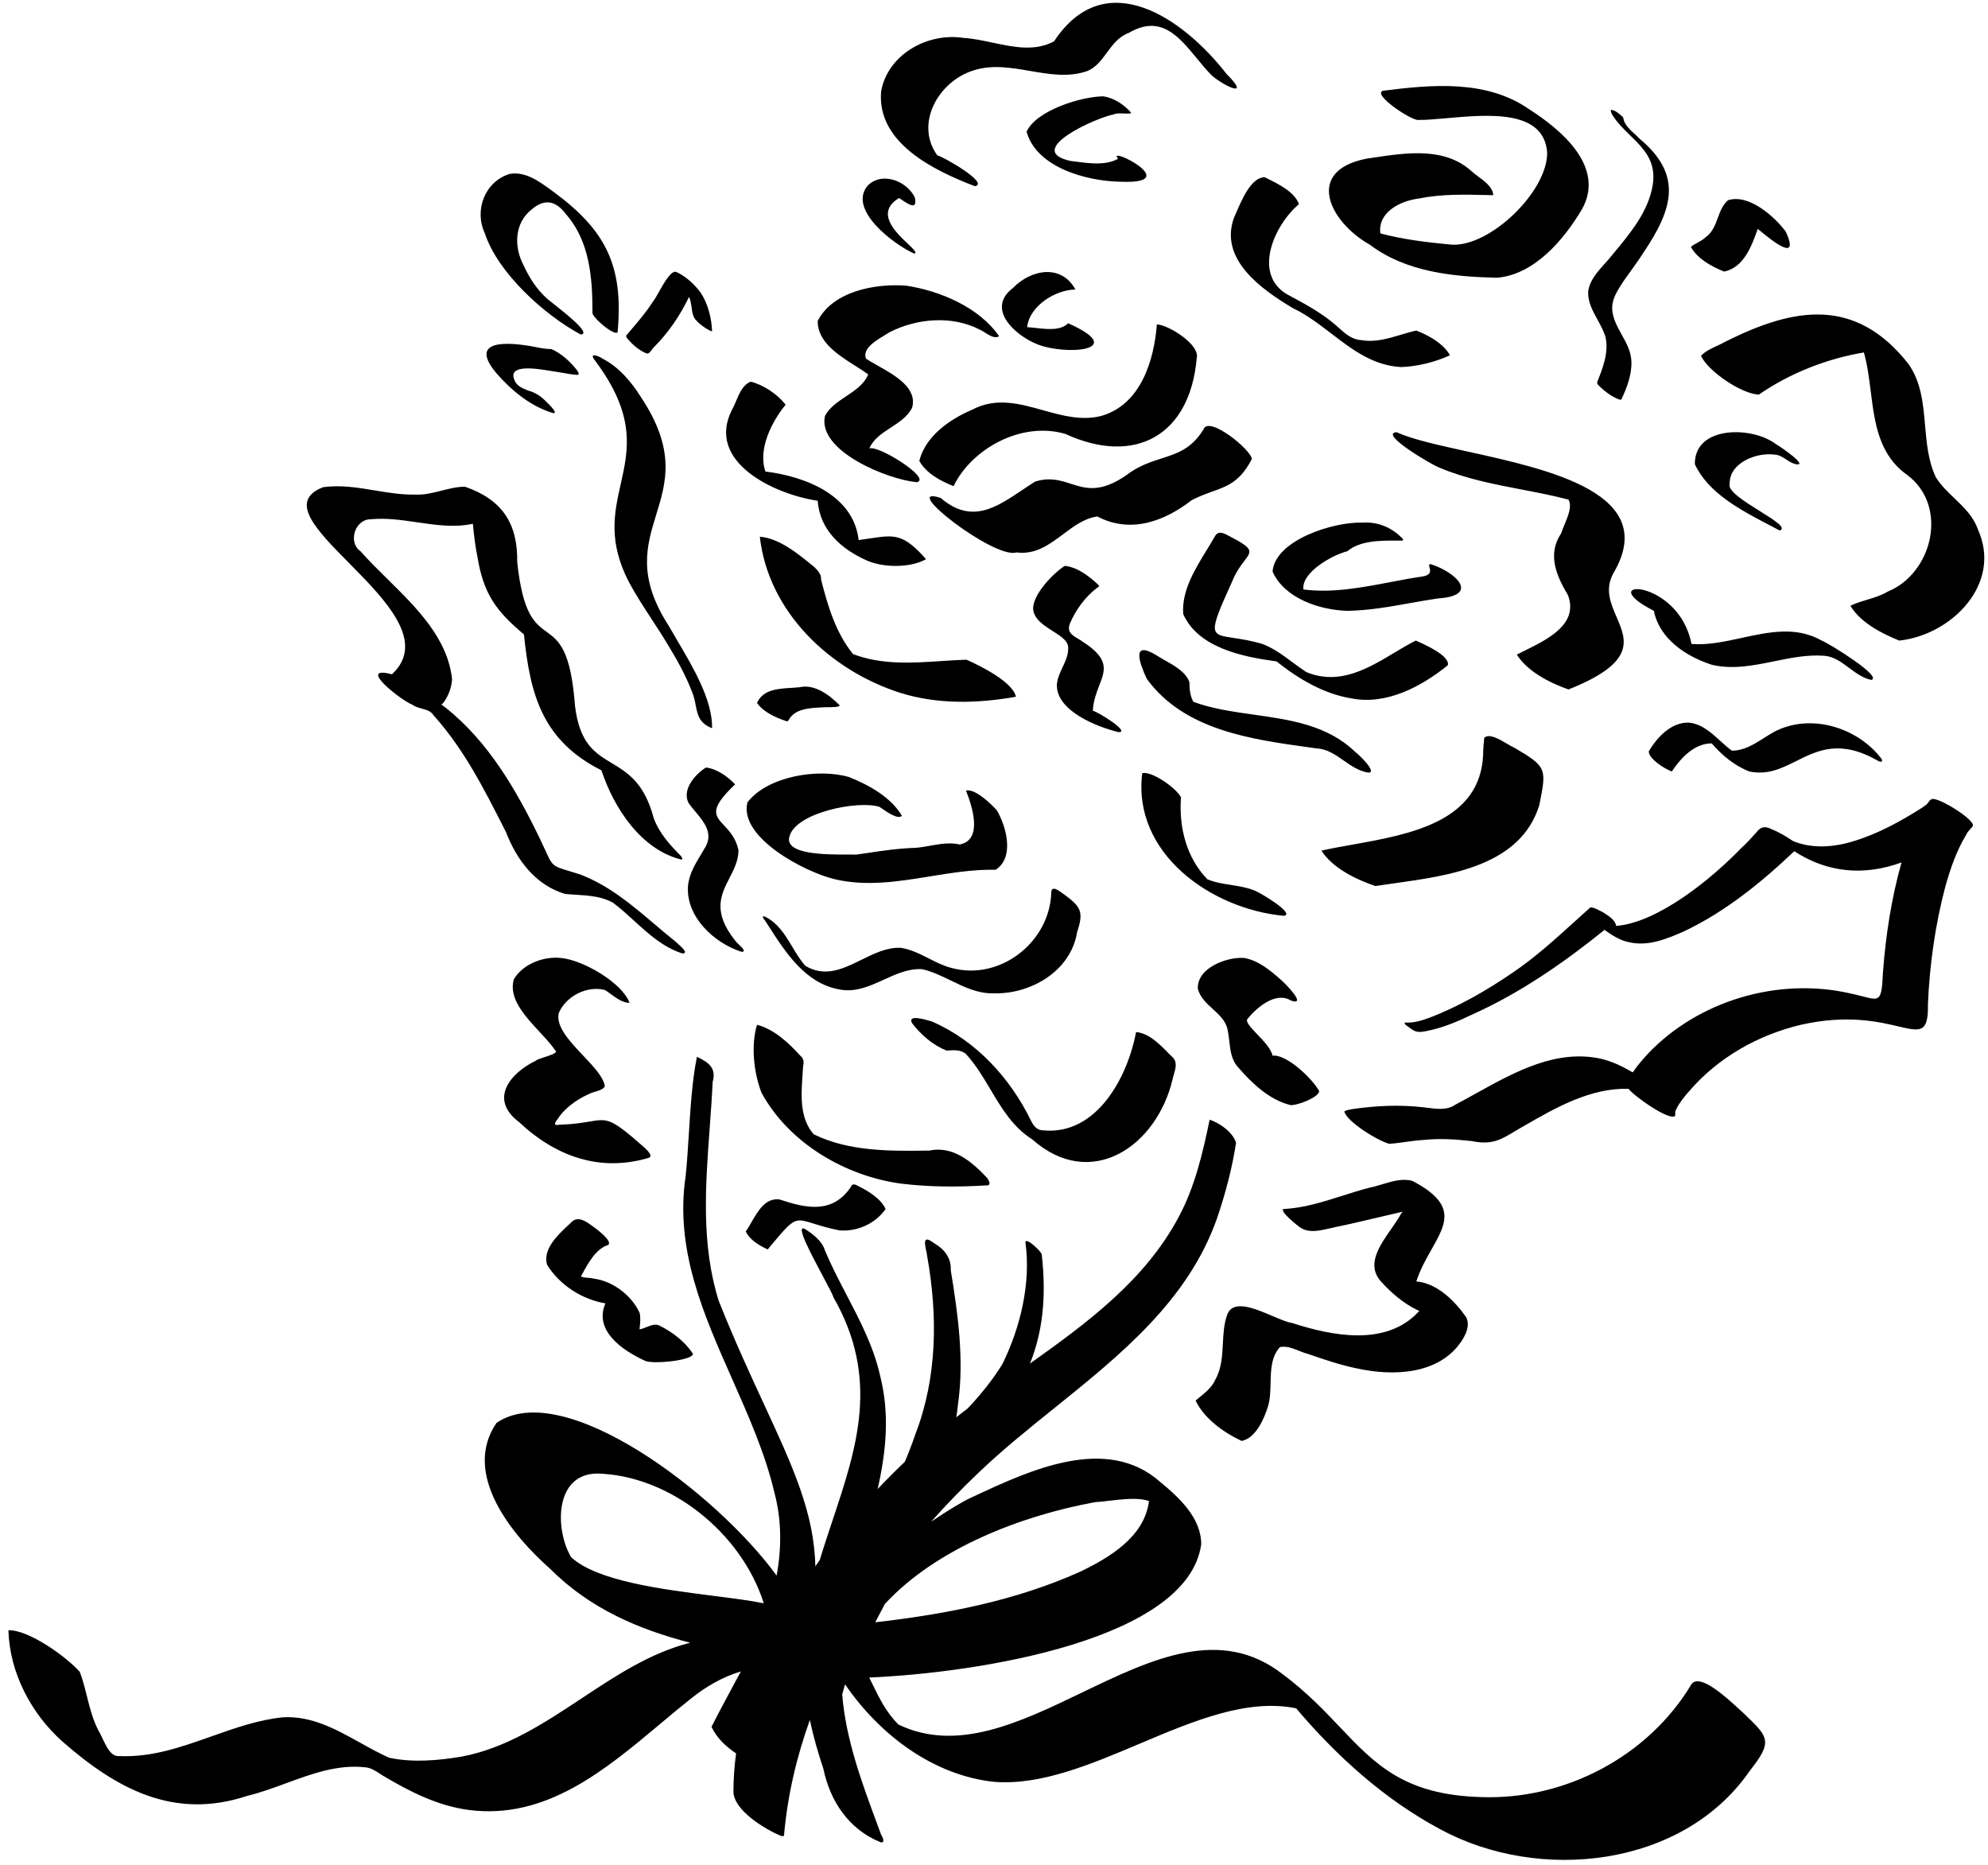 <svg width="177" height="166" viewBox="0 0 177 166" fill="none" xmlns="http://www.w3.org/2000/svg">
<path fill-rule="evenodd" clip-rule="evenodd" d="M86.8 16.577C83.15 15.177 78.05 12.727 78.45 8.127C79.05 4.827 82.6 2.877 85.8 3.377C86.623 3.425 87.481 3.608 88.349 3.792C90.222 4.191 92.141 4.6 93.85 3.677C98.4 -3.223 105.35 1.627 109.2 6.577C111.45 8.827 109 7.677 107.9 6.727C107.431 6.259 106.989 5.722 106.55 5.187C104.927 3.214 103.333 1.275 100.5 2.927C99.597 3.263 99.067 3.983 98.546 4.692C98.056 5.358 97.575 6.013 96.8 6.327C95.14 6.906 93.429 6.611 91.713 6.316C90.016 6.024 88.315 5.731 86.65 6.277C83.6 7.227 81.4 10.977 83.45 13.827C83.95 13.927 88.15 16.327 86.8 16.577ZM133.25 24.727C129.35 24.627 125.2 24.227 121.95 21.777C118.4 19.777 116.1 15.227 121.65 14.127C121.861 14.097 122.075 14.065 122.291 14.032C125.248 13.589 128.623 13.084 131 15.227C131.172 15.386 131.385 15.544 131.607 15.709C132.227 16.169 132.913 16.678 132.95 17.377C132.77 17.373 132.59 17.369 132.41 17.364C130.383 17.315 128.32 17.264 126.3 17.677C124.7 17.877 122.65 18.877 122.9 20.777C124.95 21.327 127.1 21.577 129.2 21.777C132.65 22.027 137.8 17.027 137.75 13.577C137.473 9.746 132.517 10.189 128.82 10.52C127.837 10.608 126.943 10.688 126.25 10.677C125.65 10.727 122.1 8.377 123.15 8.077C127.5 7.527 132.35 7.077 136.15 9.727C139.05 11.577 142.95 14.877 140.85 18.627C139.25 21.327 136.6 24.477 133.25 24.727ZM90.2 25.627C87.75 27.477 90.35 29.827 92.3 30.627C94.85 31.677 100.6 31.227 95.1 28.777C94.438 29.439 93.292 29.313 92.274 29.201C91.984 29.169 91.705 29.138 91.45 29.127C91.65 27.227 94 25.777 95.75 25.777C94.5 23.477 91.8 23.977 90.2 25.627ZM73.45 37.027C72.75 40.177 79.15 42.727 81.65 42.927C82.95 42.577 78.15 39.577 77.4 39.927C77.762 39.075 78.537 38.57 79.319 38.06C80.051 37.582 80.789 37.101 81.2 36.327C81.722 34.561 79.731 33.44 78.149 32.549C77.76 32.33 77.396 32.125 77.1 31.927C76.765 31.049 77.936 30.345 78.766 29.846C78.928 29.749 79.078 29.659 79.2 29.577C81.65 28.327 84.75 28.077 87.2 29.327C87.347 29.386 87.516 29.492 87.693 29.604C88.119 29.873 88.597 30.174 88.95 29.927C87.2 27.377 83.7 25.877 80.65 25.427C77.9 25.227 74.15 25.927 72.8 28.577C72.8 30.447 74.603 31.588 76.172 32.581C76.575 32.836 76.963 33.082 77.3 33.327C76.935 34.215 76.133 34.748 75.329 35.283C74.594 35.772 73.856 36.263 73.45 37.027ZM84.9 43.277C83.75 42.827 82.45 42.127 81.85 41.027C82.4 38.827 84.55 37.327 86.55 36.477C88.668 35.349 90.756 35.932 92.856 36.517C94.572 36.996 96.296 37.477 98.05 37.027C101.55 36.027 102.75 32.127 103 28.877C104.05 28.927 106.85 30.677 106.55 31.877C105.95 38.777 101.05 41.477 94.85 38.627C90.9 37.477 86.5 39.977 84.9 43.277ZM90.5 49.177C88.55 49.827 79.9 43.077 83.75 44.327C86.481 46.668 88.648 45.213 91.034 43.612L91.034 43.612C91.4 43.366 91.771 43.117 92.15 42.877C93.46 42.461 94.398 42.763 95.332 43.064C96.642 43.486 97.943 43.904 100.25 42.327C101.351 41.475 102.418 41.133 103.418 40.812C104.824 40.361 106.098 39.952 107.15 38.227C107.6 36.927 111.5 40.127 111.45 40.877C110.418 42.87 109.311 43.267 107.929 43.763C107.369 43.964 106.763 44.181 106.1 44.527C103.65 46.427 100.65 47.527 97.7 45.977C96.563 46.13 95.618 46.837 94.663 47.552C93.434 48.471 92.189 49.403 90.5 49.177ZM77.25 49.927C74.95 48.927 73 47.227 72.8 44.577C69 44.027 62.75 41.127 65.2 36.427C65.322 36.21 65.43 35.955 65.541 35.693C65.838 34.991 66.158 34.232 66.85 33.977C68 34.277 69.2 35.077 69.95 36.027C68.75 37.477 67.45 39.977 68.15 41.977C71.8 42.427 76 44.127 76.45 48.077C76.804 48.03 77.126 47.982 77.422 47.937L77.422 47.937C79.638 47.602 80.421 47.484 82.45 49.777C81.15 50.527 78.8 50.577 77.25 49.927ZM80.15 61.677C73.9 59.677 68.4 54.477 67.65 47.777C69.37 47.921 70.999 49.251 72.318 50.329L72.5 50.477C72.8 50.777 73.15 51.127 73.1 51.577C73.7 53.927 74.4 56.327 75.95 58.227C78.481 59.201 81.195 59.022 83.831 58.848L83.831 58.848L83.832 58.848L83.832 58.848L83.832 58.848L83.832 58.848L83.832 58.848L83.833 58.848L83.833 58.848L83.833 58.848L83.833 58.848L83.834 58.848L83.834 58.848L83.834 58.848L83.834 58.848L83.834 58.848L83.835 58.848L83.835 58.848L83.835 58.848L83.835 58.848C84.582 58.798 85.322 58.749 86.05 58.727C87.3 59.277 90.2 60.727 90.45 62.027C87.05 62.627 83.5 62.727 80.15 61.677ZM118.521 29.685C120.39 31.117 122.263 32.551 124.75 32.677C126.2 32.627 127.8 32.227 129.1 31.627C128.5 30.577 127.25 29.877 126.1 29.427C125.644 29.527 125.188 29.663 124.73 29.8C123.58 30.144 122.416 30.492 121.2 30.277C120.361 30.235 119.768 29.701 119.186 29.175L119.186 29.175L119.185 29.175L119.185 29.174L119.185 29.174L119.185 29.174C119.073 29.074 118.962 28.974 118.85 28.877C117.55 27.777 116.05 26.977 114.55 26.177C111.5 24.327 113.5 19.977 115.65 18.177C115.277 17.104 113.902 16.423 112.826 15.89C112.749 15.851 112.673 15.814 112.6 15.777C111.42 15.777 110.583 17.726 110.058 18.951C109.982 19.128 109.913 19.289 109.85 19.427C108.55 23.127 112.35 25.777 115.1 27.427C116.322 28.001 117.421 28.843 118.52 29.685L118.521 29.685ZM144.2 35.577C143.5 35.327 142.85 34.827 142.3 34.277C142.25 34.227 142.2 34.127 142.2 34.027C142.7 32.777 143.25 31.377 142.95 30.027C142.792 29.476 142.511 28.963 142.23 28.453L142.23 28.453C141.799 27.667 141.37 26.887 141.4 25.977C141.509 24.992 142.205 24.22 142.884 23.466L142.884 23.466L142.884 23.465C143.135 23.187 143.384 22.911 143.6 22.627L143.668 22.546C145.15 20.768 146.756 18.841 147.15 16.477C147.488 14.346 146.338 13.222 145.141 12.051C144.569 11.492 143.986 10.922 143.55 10.227C143.5 10.177 143.35 9.777 143.45 9.777C143.798 9.821 144.07 10.054 144.333 10.278L144.334 10.279L144.335 10.28L144.401 10.336L144.45 10.377C144.519 10.446 144.54 10.539 144.563 10.639L144.563 10.64L144.564 10.64C144.574 10.685 144.584 10.731 144.6 10.777C144.771 11.223 145.13 11.551 145.484 11.874L145.484 11.874C145.647 12.023 145.808 12.17 145.95 12.327C149.95 15.627 148.85 18.727 146.3 22.527C145.912 23.127 145.499 23.701 145.079 24.286C144.904 24.531 144.727 24.777 144.55 25.027C144.486 25.131 144.42 25.234 144.353 25.339C144.001 25.889 143.634 26.463 143.55 27.177C143.471 28.145 143.927 28.963 144.386 29.787C144.804 30.538 145.226 31.295 145.25 32.177C145.3 33.327 144.85 34.527 144.35 35.577H144.2ZM113.3 50.877C114.35 53.277 117.55 54.327 120 54.377C121.884 54.343 123.718 54.016 125.572 53.685L125.572 53.685C126.376 53.542 127.184 53.398 128 53.277C131.85 53.027 129.6 50.927 127.4 50.227C127.192 50.209 127.227 50.332 127.275 50.504C127.355 50.788 127.471 51.203 126.6 51.327C125.66 51.464 124.712 51.645 123.758 51.827C121.214 52.312 118.632 52.805 116.05 52.477C115.85 50.927 118.7 49.377 119.95 49.077C121.102 48.11 122.89 48.119 124.415 48.126H124.416H124.417C124.547 48.127 124.675 48.127 124.8 48.127C125.05 48.127 124.85 47.877 124.75 47.827C123.85 46.927 122.6 46.427 121.3 46.527C118.85 46.427 113.55 48.027 113.3 50.877ZM120.35 62.177C117.85 61.777 115.6 60.427 113.65 58.877C110.65 58.477 106.7 57.677 105.35 54.677C105.187 52.636 106.357 50.729 107.445 48.954L107.445 48.954C107.689 48.555 107.93 48.163 108.15 47.777C108.45 47.177 109 47.477 109.45 47.727C111.62 48.846 111.468 49.045 110.802 49.916C110.486 50.328 110.054 50.892 109.7 51.777C107.57 56.457 107.697 56.476 109.818 56.79C110.485 56.889 111.348 57.017 112.4 57.327C113.388 57.702 114.237 58.332 115.088 58.965L115.089 58.965L115.089 58.965C115.487 59.26 115.886 59.556 116.3 59.827C119.242 61.043 121.783 59.521 124.142 58.108C124.79 57.72 125.425 57.34 126.05 57.027C126.75 57.327 129.15 58.377 128.9 59.227C126.55 61.127 123.45 62.777 120.35 62.177ZM135.05 58.277C136 59.777 137.95 60.777 139.65 61.377C145.68 58.978 144.833 57.017 143.93 54.928C143.403 53.709 142.858 52.446 143.65 51.027C147.811 43.969 138.06 41.824 130.599 40.182C128.019 39.614 125.712 39.107 124.35 38.477C122.7 38.577 127.55 41.427 128.15 41.627C130.484 42.619 132.982 43.099 135.473 43.577L135.473 43.577C136.878 43.847 138.28 44.117 139.65 44.477C139.98 45.063 139.612 45.944 139.293 46.707C139.177 46.986 139.067 47.25 139 47.477C137.75 49.327 138.55 51.227 139.6 52.977C140.571 55.538 137.839 56.891 135.809 57.895C135.54 58.028 135.284 58.155 135.05 58.277ZM121.8 68.777C120.968 68.635 120.294 68.164 119.628 67.699C118.893 67.186 118.168 66.68 117.25 66.627C117.047 66.599 116.842 66.571 116.636 66.543C111.379 65.819 105.42 64.998 102.1 60.427C101.5 59.127 100.65 56.927 102.95 58.327C103.181 58.478 103.442 58.625 103.711 58.778C104.606 59.284 105.593 59.843 105.9 60.727C105.9 61.327 105.95 61.927 106.25 62.477C107.926 63.097 109.774 63.358 111.635 63.62C114.883 64.079 118.171 64.543 120.65 66.927C121 67.177 122.7 68.827 121.8 68.777ZM117.65 75.727C118.65 77.277 120.7 78.277 122.45 78.877C122.981 78.796 123.537 78.718 124.109 78.638C129.133 77.937 135.389 77.064 137.05 71.677L137.062 71.618C137.7 68.425 137.732 68.267 134.85 66.577C134.666 66.499 134.435 66.362 134.182 66.212C133.471 65.791 132.593 65.272 132.15 65.677C132.1 66.177 132.05 66.677 132.05 67.177C131.799 73.157 125.533 74.276 120.446 75.184C119.451 75.361 118.501 75.531 117.65 75.727ZM114.3 81.527C107.85 80.927 100.8 75.977 101.7 68.827C102.55 68.627 104.7 70.127 105.15 70.977C104.95 73.577 105.6 76.327 107.5 78.277C108.154 78.554 108.871 78.666 109.594 78.779L109.594 78.779C110.308 78.891 111.029 79.004 111.7 79.277C112.15 79.427 115.4 81.377 114.3 81.527ZM119.7 98.977C119.95 99.877 122.7 101.577 123.7 101.827C124.062 101.805 124.527 101.741 125.02 101.674L125.02 101.673L125.021 101.673L125.021 101.673C125.616 101.592 126.253 101.505 126.8 101.477C128.2 101.327 129.6 101.427 131 101.577C132.812 101.948 133.606 101.471 134.836 100.732C135.099 100.574 135.382 100.404 135.7 100.227C138.55 98.577 141.65 96.827 145 96.927C145.35 97.477 148.7 99.877 149.15 99.327V99.077C149.15 98.927 149.2 98.827 149.25 98.727C149.55 98.127 150 97.577 150.45 97.077C153 94.127 156.55 92.127 160.35 91.227C164.455 90.302 167.232 90.953 169.005 91.369C170.968 91.83 171.703 92.002 171.65 89.427C171.8 85.877 172.3 82.327 173.2 78.927C173.65 77.327 174.2 75.727 175.05 74.327C175.14 74.117 175.267 73.978 175.397 73.837C175.483 73.743 175.57 73.647 175.65 73.527C175.85 72.977 172.7 71.027 172.05 71.127C171.877 71.156 171.788 71.284 171.695 71.416C171.626 71.514 171.556 71.614 171.45 71.677C171.35 71.744 171.233 71.827 171.1 71.927C169.2 73.127 167.2 74.227 165.05 74.877C163.3 75.427 161.35 75.577 159.65 74.877C159.05 74.477 158.4 74.077 157.75 73.827C157.2 73.527 156.75 73.577 156.4 74.077C155.95 74.577 155.5 75.077 155 75.527C152.45 78.177 147.65 82.127 143.9 82.427C143.808 81.924 143.298 81.588 142.867 81.304C142.827 81.278 142.788 81.253 142.75 81.227C142.648 81.184 142.542 81.127 142.432 81.069C142.167 80.928 141.883 80.777 141.6 80.777C141.132 81.193 140.669 81.613 140.206 82.033L140.205 82.034L140.204 82.035L140.203 82.036L140.202 82.037L140.201 82.038L140.2 82.039L140.199 82.04L140.198 82.04L140.197 82.041L140.196 82.042L140.195 82.043L140.194 82.044L140.193 82.045L140.192 82.046C138.432 83.642 136.675 85.234 134.7 86.577C132.35 88.177 129.85 89.627 127.2 90.627C126.5 90.877 125.85 91.077 125.1 91.027C125.067 91.061 125.05 91.094 125.05 91.127L125.05 91.127C125.15 91.227 125.25 91.327 125.35 91.377C125.55 91.544 125.75 91.677 125.95 91.777C126.357 91.94 126.798 91.838 127.217 91.74C127.313 91.718 127.407 91.696 127.5 91.677C128.75 91.377 129.9 90.877 131.05 90.327C135.3 88.427 139.2 85.727 142.8 82.827C142.833 82.761 142.85 82.744 142.85 82.777C143.55 83.277 144.25 83.727 145.05 83.877C146.75 84.277 148.4 83.577 149.9 82.927C153.6 81.177 156.8 78.577 159.75 75.777C162.75 77.727 166 77.977 169.3 76.777C168.4 79.977 167.9 83.227 167.65 86.527C167.526 89.136 167.401 89.104 165.857 88.704C165.536 88.621 165.155 88.522 164.7 88.427C158.3 86.977 151.2 89.077 146.7 93.827C146.25 94.327 145.8 94.827 145.4 95.427C145.367 95.461 145.333 95.461 145.3 95.427C144.45 94.927 143.6 94.527 142.65 94.277C138.618 93.344 134.91 95.4 131.435 97.327C130.816 97.671 130.205 98.01 129.6 98.327C128.871 98.842 127.996 98.731 127.162 98.626L127.162 98.626C127.023 98.609 126.886 98.592 126.75 98.577C124.65 98.327 122.55 98.427 120.45 98.727L119.95 98.827C119.937 98.834 119.924 98.839 119.91 98.844L119.894 98.85L119.874 98.856L119.849 98.864C119.771 98.887 119.7 98.908 119.7 98.977ZM60.75 84.877C59.048 84.333 57.739 83.139 56.446 81.959C55.841 81.406 55.238 80.856 54.6 80.377C53.597 79.799 52.445 79.726 51.305 79.654L51.305 79.654L51.305 79.654H51.305C50.967 79.633 50.631 79.612 50.3 79.577C47.65 78.777 46 76.527 45.05 74.077L44.938 73.856C43.125 70.278 41.294 66.666 38.6 63.677C38.369 63.301 37.97 63.193 37.558 63.081C37.259 63 36.953 62.917 36.7 62.727C35.75 62.377 31.65 59.177 34.9 60.027C38.006 57.132 34.307 53.391 31.071 50.117C28.161 47.174 25.625 44.608 28.75 43.377C30.31 43.15 31.855 43.406 33.392 43.661C34.564 43.855 35.732 44.049 36.9 44.027C37.725 44.081 38.522 43.879 39.313 43.678C40.008 43.502 40.699 43.327 41.4 43.327C44.7 44.477 46.1 46.577 46.05 50.027C46.541 54.695 47.612 55.476 48.663 56.243C49.751 57.037 50.819 57.816 51.2 62.877C51.61 66.212 52.994 67.046 54.474 67.939C55.88 68.786 57.372 69.686 58.2 72.827C58.7 74.177 59.65 75.227 60.65 76.227C60.657 76.241 60.665 76.256 60.673 76.271C60.724 76.367 60.786 76.484 60.7 76.527C57.1 75.677 54.65 71.927 53.55 68.577C48.3 65.927 47.2 61.877 46.65 56.477C44.15 54.377 43.05 52.877 42.5 49.527C42.309 48.622 42.21 47.672 42.114 46.763L42.1 46.627C40.459 46.983 38.803 46.74 37.14 46.496C35.763 46.294 34.382 46.092 33 46.227C31.6 46.227 30.95 48.277 32.1 49.077C32.829 49.903 33.655 50.718 34.496 51.546C37.115 54.127 39.871 56.844 40.25 60.477C40.2 61.177 39.95 61.927 39.5 62.527C39.438 62.601 39.389 62.645 39.356 62.674C39.327 62.7 39.311 62.714 39.311 62.727C39.312 62.744 39.336 62.76 39.391 62.795L39.391 62.795L39.391 62.795C39.445 62.83 39.53 62.884 39.65 62.977C43.5 66.027 46 70.377 48.1 74.727C48.292 75.126 48.441 75.455 48.566 75.729L48.566 75.729C48.866 76.389 49.021 76.73 49.276 76.959C49.549 77.204 49.937 77.321 50.739 77.563C50.984 77.637 51.268 77.723 51.6 77.827C54.179 78.79 56.254 80.552 58.304 82.293C58.917 82.813 59.528 83.332 60.15 83.827C60.194 83.871 60.262 83.932 60.342 84.002C60.714 84.333 61.327 84.877 60.75 84.877ZM91.4 11.727C92.3 14.927 96.75 16.127 99.75 16.177C105.6 16.427 98.4 12.877 99.55 14.127C98.502 14.739 97.034 14.549 95.813 14.391L95.813 14.391L95.813 14.391L95.812 14.391C95.635 14.368 95.464 14.346 95.3 14.327C91.05 13.377 97.7 10.427 99.2 10.177C99.327 10.076 99.737 10.09 100.097 10.103C100.447 10.115 100.749 10.126 100.7 10.027C100.1 9.327 99.2 8.727 98.25 8.577C96.3 8.577 92.25 9.827 91.4 11.727ZM77.25 16.527C75.45 18.677 79.6 21.777 81.4 22.577C81.686 22.514 81.338 22.184 80.829 21.703C79.735 20.666 77.899 18.925 80.05 17.627C80.12 17.672 80.2 17.726 80.285 17.784C80.87 18.182 81.712 18.756 81.45 17.577C80.75 16.127 78.55 15.227 77.25 16.527ZM157.5 46.726L157.499 46.725C154.979 45.406 152.096 43.897 150.9 41.327C150.85 37.877 156 37.927 158.1 39.527C158.4 39.677 161.1 41.527 159.9 41.327C159.575 41.258 159.303 41.08 159.035 40.904C158.727 40.703 158.425 40.504 158.05 40.477C156.45 40.227 153.95 41.177 154 43.077C153.794 43.695 155.335 44.656 156.696 45.505C157.981 46.307 159.106 47.009 158.45 47.227C158.142 47.062 157.824 46.895 157.5 46.726ZM164.75 53.927C165.65 55.427 167.5 56.377 169.1 57.027C173.75 56.527 178.3 51.977 176.1 47.127C175.694 45.967 174.85 45.16 174.008 44.355L174.008 44.354C173.399 43.772 172.791 43.191 172.35 42.477C171.677 41.042 171.537 39.455 171.398 37.876C171.228 35.934 171.058 34.004 169.9 32.377C165.2 26.427 159.75 27.327 153.6 30.427C153.375 30.556 153.129 30.669 152.881 30.783C152.358 31.024 151.823 31.27 151.45 31.677C152.05 33.027 155.05 35.077 156.6 35.127C159.35 33.227 162.65 31.927 165.95 31.377C166.262 32.476 166.41 33.657 166.559 34.843V34.843L166.559 34.844L166.559 34.844L166.559 34.844L166.56 34.844C166.913 37.653 167.269 40.484 169.8 42.277C173.5 45.027 172.1 51.027 168.05 52.677C167.499 53.008 166.857 53.202 166.224 53.393C165.709 53.549 165.199 53.703 164.75 53.927ZM166.6 60.527C165.852 60.364 165.235 59.905 164.627 59.453C163.934 58.938 163.252 58.431 162.4 58.377C160.918 58.267 159.446 58.567 157.975 58.867C156.121 59.245 154.268 59.623 152.4 59.177C150.1 58.427 147.75 56.877 147.25 54.377C141.6 51.477 149.45 51.377 150.6 57.327C152.058 57.443 153.561 57.116 155.068 56.788C157.488 56.262 159.92 55.733 162.2 57.027C162.85 57.277 167.7 60.277 166.6 60.527ZM66.55 71.427C65.75 74.577 71.75 77.677 74.35 78.277C77.169 78.93 79.988 78.474 82.817 78.015C84.755 77.701 86.699 77.387 88.65 77.427C90.35 76.327 89.6 73.577 88.75 72.127C88.2 71.527 86.8 70.177 86 70.377C86.55 71.727 87.55 74.777 85.45 75.177C84.58 74.977 83.688 75.134 82.803 75.29C82.366 75.367 81.93 75.444 81.5 75.477C80.021 75.518 78.609 75.728 77.182 75.941L77.182 75.941C76.872 75.987 76.562 76.033 76.25 76.077C76.077 76.07 75.818 76.071 75.502 76.073H75.502C73.621 76.08 69.744 76.097 70.3 74.427C70.9 72.327 76.4 71.227 78.3 71.827C78.364 71.867 78.447 71.924 78.545 71.991L78.545 71.992C79.062 72.346 79.964 72.964 80.3 72.627C79.35 70.977 77.35 69.877 75.6 69.177C72.9 68.377 68.35 69.077 66.55 71.427ZM88.45 88.427C87.061 88.457 85.863 87.875 84.662 87.29C83.832 86.886 82.999 86.482 82.1 86.277C80.893 86.208 79.794 86.709 78.693 87.211C77.422 87.791 76.147 88.372 74.7 88.077C71.69 87.513 69.963 84.826 68.396 82.386C68.297 82.232 68.198 82.079 68.1 81.927C68.05 81.877 67.75 81.527 68.05 81.577C69.241 82.125 69.894 83.211 70.541 84.289C70.899 84.885 71.255 85.479 71.7 85.977C73.465 87.037 75.075 86.243 76.702 85.441C77.84 84.881 78.986 84.316 80.2 84.377C81.098 84.513 81.892 84.916 82.688 85.319C83.354 85.657 84.021 85.995 84.75 86.177C89.05 87.327 93.45 83.877 93.6 79.477C93.6 78.787 94.234 79.251 94.6 79.52C94.658 79.562 94.709 79.6 94.75 79.627C96.25 80.727 96.5 81.177 95.9 82.977C95.35 86.427 91.8 88.527 88.45 88.427ZM88.192 96.997C89.191 98.676 90.182 100.342 91.9 101.427C97.15 106.077 103 102.027 104.4 96.077C104.43 95.937 104.472 95.792 104.515 95.646C104.684 95.066 104.859 94.467 104.3 94.027C104.265 93.993 104.23 93.957 104.195 93.921L104.128 93.853L104.036 93.76C103.236 92.946 102.274 91.967 101.15 91.877C100.4 95.877 97.65 101.077 92.9 100.627C92.35 100.627 92.05 100.277 91.8 99.777C89.95 95.977 86.9 92.627 82.95 90.927L82.91 90.916L82.86 90.901C82.361 90.753 80.78 90.285 81.2 91.077C82 92.127 83.1 93.077 84.3 93.527C84.85 93.477 85.55 93.427 86 93.827C86.874 94.781 87.535 95.892 88.192 96.997ZM80.3 105.377C75.3 104.727 70.25 101.777 67.8 97.277C67.1 95.477 66.85 93.027 67.4 91.227C68.95 91.627 70.25 92.877 71.3 94.027C71.55 94.227 71.6 94.577 71.5 94.927C71.487 95.191 71.469 95.461 71.45 95.735L71.45 95.736C71.327 97.546 71.191 99.545 72.45 100.977C75.6 102.527 79.3 102.477 82.75 102.427C84.85 101.977 86.55 103.427 87.9 104.877C88.05 105.077 88.3 105.577 87.8 105.527C85.3 105.677 82.8 105.677 80.3 105.377ZM78.142 132.556C78.926 131.726 79.733 130.919 80.56 130.134C80.902 129.33 81.217 128.511 81.5 127.677C83.45 122.627 83.5 117.127 82.55 111.827C82.539 111.697 82.502 111.524 82.463 111.342C82.324 110.688 82.161 109.923 83.1 110.627C84.05 111.177 84.7 111.927 84.65 113.077C85.3 117.027 85.85 121.027 85.3 124.977C85.257 125.376 85.205 125.773 85.145 126.167C85.485 125.898 85.827 125.632 86.171 125.369C87.316 124.154 88.367 122.861 89.25 121.427C90.85 118.177 91.8 114.227 91.3 110.627C91.25 110.027 92.75 111.427 92.75 111.677C93.21 115.677 92.75 118.784 91.704 121.387C96.813 117.756 101.969 113.948 104.95 108.327C106.4 105.627 107.1 102.577 107.7 99.677C108.6 99.977 109.75 100.777 110.05 101.727C109.7 104.027 109.1 106.277 108.35 108.477C105.772 115.782 99.783 120.599 93.873 125.353C91.531 127.238 89.2 129.112 87.1 131.127C85.648 132.506 84.244 133.954 82.904 135.466C84.466 134.404 85.822 133.607 86.45 133.327L86.709 133.207C91.735 130.866 98.532 127.7 103.3 131.927C105 133.327 106.95 135.127 106.95 137.477C105.765 145.952 87.266 148.912 77.392 149.338C77.439 149.432 77.485 149.527 77.531 149.622C77.573 149.707 77.615 149.793 77.657 149.879C78.277 151.154 78.911 152.458 80 153.527C85.214 156.028 90.795 153.341 96.339 150.672C102.545 147.685 108.704 144.72 114.25 149.077C116.334 150.633 117.867 152.246 119.286 153.74C122.429 157.049 125.014 159.771 131.8 159.977C139.3 160.277 146.75 156.377 150.6 149.927C151.341 148.924 153.718 151.116 154.811 152.124L154.812 152.125C154.972 152.272 155.104 152.394 155.2 152.477L155.312 152.584C157.464 154.64 157.865 155.022 155.8 157.627C149.85 166.277 137 167.627 128.2 162.827C123.25 160.177 119 156.327 115.4 152.077C111.028 151.187 106.257 153.204 101.456 155.233C97.088 157.08 92.694 158.937 88.55 158.627C83.09 158.064 78.306 154.421 75.24 149.944C75.193 150.102 75.146 150.268 75.098 150.436L75.098 150.436L75.098 150.436C75.061 150.568 75.023 150.702 74.984 150.834C75.303 154.841 76.731 158.692 78.128 162.457C78.236 162.748 78.343 163.038 78.45 163.327C78.6 163.527 78.85 164.177 78.35 163.977C75.55 162.827 73.9 160.327 73.3 157.427C72.826 156.02 72.415 154.58 72.104 153.12C70.912 156.428 70.111 159.874 69.8 163.427C69.7 163.461 69.6 163.461 69.5 163.427C68.1 162.827 65.25 161.127 65.3 159.427C65.307 158.3 65.389 157.187 65.536 156.088C64.624 155.489 63.797 154.691 63.35 153.727C63.906 152.616 64.489 151.533 65.079 150.436L65.079 150.436C65.285 150.052 65.493 149.666 65.7 149.277C65.789 149.118 65.876 148.958 65.963 148.797C64.335 149.27 62.778 150.191 61.5 151.227C60.6 151.939 59.697 152.696 58.782 153.463L58.782 153.464C53.849 157.598 48.582 162.013 41.75 161.127C39 160.777 36.45 159.477 34.1 158.077C33.992 158.012 33.886 157.943 33.78 157.873C33.396 157.621 33.009 157.367 32.5 157.327C30.067 157.061 27.767 157.905 25.467 158.75C24.317 159.172 23.167 159.594 22 159.877C15.5 162.027 10.4 159.277 5.55 155.027C2.75 152.527 0.85 148.877 0.75 145.127C2.55 145.077 5.9 147.477 7.1 148.827C7.371 149.537 7.556 150.273 7.74 151.009C7.997 152.037 8.255 153.066 8.75 154.027C8.866 154.208 8.983 154.456 9.108 154.723C9.466 155.487 9.896 156.401 10.6 156.327C13.489 156.468 16.157 155.522 18.826 154.577L18.826 154.577C20.915 153.837 23.005 153.097 25.2 152.877C27.738 152.734 29.919 153.946 32.071 155.142C32.928 155.619 33.781 156.093 34.65 156.477C36.75 156.927 39 156.727 41.1 156.377C45.084 155.626 48.44 153.405 51.791 151.188C54.856 149.159 57.918 147.133 61.452 146.238C56.852 145.052 52.522 143.199 49 139.677C45.6 136.677 41.1 131.227 44.2 126.677C50.165 122.558 63.865 132.987 69.146 140.262C69.593 137.827 69.603 135.338 68.95 132.877C68.133 129.408 66.662 126.091 65.195 122.781C62.624 116.98 60.063 111.204 61.05 104.677C61.173 103.449 61.253 102.177 61.333 100.903C61.48 98.548 61.628 96.186 62.05 94.077C63.1 94.577 63.8 95.077 63.45 96.327C63.387 97.681 63.287 99.048 63.186 100.421C62.806 105.591 62.42 110.85 64 115.827C65.407 119.355 66.782 122.328 68.005 124.971C70.583 130.543 72.485 134.656 72.594 139.439C72.724 139.248 72.856 139.058 72.988 138.869C73.349 137.676 73.74 136.505 74.126 135.346L74.127 135.344L74.127 135.343C76.3 128.827 78.341 122.706 74.2 115.477C74.138 115.243 73.734 114.487 73.251 113.583L73.251 113.582C72.186 111.59 70.737 108.877 71.7 109.427C72.4 109.877 73.2 110.477 73.45 111.327C74.011 112.666 74.69 113.966 75.37 115.269C76.57 117.567 77.776 119.875 78.35 122.427C79.237 125.868 78.892 129.222 78.142 132.556ZM78.26 143.784L77.927 144.419C84.154 143.71 90.412 142.505 96.15 139.927C98.75 138.677 101.9 136.827 102.3 133.627C101.377 133.295 100.018 133.454 98.766 133.599C98.323 133.651 97.893 133.701 97.5 133.727C91.044 134.901 83.406 137.787 78.782 142.79C78.608 143.122 78.434 143.453 78.26 143.784ZM53.15 131.177C49.35 131.227 49.4 136.177 50.85 138.627C53.151 140.746 58.895 141.477 63.538 142.068C65.251 142.286 66.814 142.485 68 142.727C66.05 136.527 59.7 131.327 53.15 131.177ZM52 103.227C49.8 102.677 47.85 101.427 46.2 99.877C43.55 97.877 45.35 95.577 47.7 94.427C47.796 94.331 48.137 94.22 48.497 94.103C49.072 93.915 49.696 93.712 49.45 93.527C49.105 93.01 48.595 92.46 48.06 91.882C46.733 90.45 45.251 88.852 45.75 87.177C46.55 85.827 48.35 85.127 49.9 85.277C51.85 85.427 55.4 87.477 56.05 89.277C55.459 89.277 54.895 88.867 54.378 88.492C54.196 88.36 54.02 88.232 53.85 88.127C52.25 87.727 50.4 88.677 49.75 90.177C49.47 91.384 50.732 92.716 51.929 93.98C52.865 94.968 53.762 95.915 53.85 96.727C53.664 96.987 53.341 97.082 53.023 97.175C52.913 97.207 52.803 97.239 52.7 97.277C51.6 97.727 50.55 98.427 49.85 99.327C49.804 99.407 49.735 99.5 49.665 99.594L49.665 99.594C49.429 99.912 49.183 100.243 49.8 100.127C51.044 100.086 51.865 99.948 52.487 99.844C54.141 99.566 54.384 99.525 57.4 102.177L57.444 102.221C57.674 102.447 58.171 102.937 57.75 103.077C55.9 103.627 53.9 103.727 52 103.227ZM106.45 124.677C107.2 126.277 108.95 127.527 110.55 128.277C111.8 128.027 112.55 126.327 112.9 125.177C113.091 124.548 113.107 123.839 113.123 123.125C113.15 121.966 113.176 120.794 113.95 119.927C114.493 119.792 115.081 120.024 115.654 120.25C115.925 120.357 116.193 120.463 116.45 120.527C117.9 121.027 119.35 121.527 120.85 121.827C124.05 122.527 128.1 122.377 130.1 119.427C130.5 118.827 130.9 118.027 130.55 117.277C129.55 115.827 127.95 114.227 126.1 114.077C126.451 112.998 126.984 112.057 127.468 111.202C128.777 108.889 129.729 107.208 125.75 105.127C124.87 104.881 123.965 105.155 123.07 105.426C122.694 105.54 122.32 105.653 121.95 105.727C121.137 105.935 120.323 106.193 119.508 106.452L119.508 106.452L119.508 106.452L119.508 106.452L119.507 106.452L119.507 106.452L119.507 106.452L119.507 106.452L119.507 106.452L119.506 106.452L119.506 106.452L119.506 106.452L119.506 106.452C117.766 107.005 116.02 107.559 114.25 107.627C114.1 107.777 114.5 108.177 114.6 108.277C114.933 108.611 115.3 108.927 115.7 109.227C116.476 109.799 117.452 109.57 118.356 109.358C118.559 109.311 118.758 109.264 118.95 109.227C120.155 108.98 121.36 108.695 122.576 108.407L122.576 108.407L122.578 108.406L122.579 108.406L122.58 108.406C123.331 108.228 124.087 108.049 124.85 107.877C124.9 107.877 124.8 107.977 124.75 108.027L124.75 108.027C124.53 108.454 124.206 108.917 123.868 109.401L123.868 109.401C122.819 110.901 121.627 112.603 122.95 114.077C123.85 115.077 124.95 116.027 126.2 116.627C126.367 116.661 126.383 116.727 126.25 116.827C123.35 119.877 118.6 118.927 115.05 117.777C114.619 117.718 113.995 117.451 113.311 117.16C111.692 116.469 109.742 115.636 109.25 117.077C108.965 117.889 108.92 118.757 108.876 119.625C108.819 120.736 108.761 121.845 108.2 122.827C107.911 123.489 107.348 123.945 106.795 124.394L106.794 124.394C106.678 124.488 106.563 124.582 106.45 124.677ZM57.4 121.127C55.45 120.227 52.85 118.477 53.9 116.027C51.8 115.677 49.8 114.377 48.7 112.577C48.33 111.191 49.627 109.975 50.615 109.049C50.667 109 50.718 108.952 50.768 108.905L50.85 108.827C51.4 108.227 52.1 108.677 52.65 109.077C52.95 109.277 54.6 110.477 54.15 110.827C53.072 111.156 52.389 112.406 51.855 113.385L51.787 113.509L51.75 113.577C51.689 113.7 52.04 113.729 52.367 113.755C52.575 113.772 52.773 113.789 52.85 113.827C54.55 114.027 56.25 115.327 56.95 116.877C57.05 117.327 57 117.777 56.95 118.227C56.95 118.261 56.944 118.283 56.941 118.298C56.933 118.327 56.933 118.327 57 118.327C57.193 118.292 57.385 118.215 57.578 118.137C57.935 117.992 58.293 117.847 58.65 117.977C59.8 118.527 61 119.427 61.7 120.527C61.65 121.127 58 121.477 57.4 121.127ZM66.4 109.627C66.75 110.377 67.6 110.877 68.35 111.227L68.574 110.959C69.899 109.376 70.407 108.77 71.004 108.663C71.375 108.596 71.78 108.722 72.437 108.926C72.979 109.095 73.693 109.317 74.7 109.527C76.3 109.677 77.95 108.927 78.85 107.627C78.4 106.677 77.3 106.027 76.4 105.577C76.15 105.427 75.85 105.327 75.75 105.677C74.1 108.077 71.8 107.577 69.4 106.777C68.161 106.622 67.492 107.786 66.905 108.807L66.905 108.807L66.905 108.807L66.904 108.808L66.904 108.808C66.733 109.105 66.569 109.391 66.4 109.627ZM114.9 98.377C113.05 97.927 111.5 96.477 110.25 95.027C109.642 94.384 109.546 93.536 109.449 92.685C109.41 92.345 109.371 92.005 109.3 91.677C109.147 90.888 108.566 90.358 107.98 89.823C107.416 89.308 106.846 88.788 106.65 88.027C106.55 86.177 109.2 85.177 110.75 85.277C112 85.477 113.1 86.377 114.05 87.227C114.35 87.477 116.45 89.577 114.95 89.077C113.6 88.227 111.9 89.677 111.05 90.727C110.903 90.996 111.379 91.493 111.933 92.071C112.51 92.674 113.172 93.365 113.3 93.977C114.55 93.827 116.85 96.027 117.45 97.127C117.45 97.677 115.5 98.427 114.9 98.377ZM152.4 66.177C153.3 67.227 154.45 68.177 155.75 68.677C157.376 69.023 158.638 68.394 159.943 67.743C161.849 66.793 163.846 65.798 167.2 67.727C167.45 67.877 167.7 67.827 167.5 67.527C165.35 64.727 161.2 63.477 158 65.127C157.69 65.295 157.384 65.49 157.075 65.686C156.186 66.25 155.276 66.827 154.2 66.827C153.859 66.59 153.522 66.282 153.173 65.963C152.348 65.21 151.46 64.398 150.3 64.327C148.75 64.327 147.55 65.627 146.8 66.877C146.75 67.527 148.25 68.477 148.85 68.677C149.65 67.477 150.85 66.177 152.4 66.177ZM153.5 24.177C152.4 23.727 151.1 23.027 150.55 21.977C150.708 21.842 150.918 21.726 151.132 21.608C151.392 21.466 151.658 21.319 151.85 21.127C152.457 20.705 152.702 20.047 152.944 19.394C153.162 18.809 153.378 18.229 153.85 17.827C155.7 17.227 158 19.277 159 20.627C160.289 23.481 157.722 21.378 156.721 20.557L156.721 20.557L156.602 20.46C156.564 20.429 156.53 20.402 156.5 20.377C155.95 21.927 155.25 23.827 153.5 24.177ZM61.25 78.927C61.1 81.627 63.55 83.927 66 84.727C66.497 84.763 66.062 84.345 65.731 84.028C65.597 83.898 65.479 83.785 65.45 83.727C63.412 81.163 64.183 79.658 64.951 78.161C65.351 77.38 65.75 76.602 65.75 75.677C65.516 74.6 64.941 73.986 64.468 73.483C63.626 72.586 63.111 72.038 65.45 69.827C64.8 69.127 63.8 68.427 62.85 68.327C61.9 68.927 60.7 70.277 61.3 71.477C61.475 71.728 61.685 71.98 61.899 72.235C62.665 73.149 63.475 74.116 62.85 75.327C62.718 75.561 62.577 75.793 62.437 76.025L62.436 76.026C61.885 76.935 61.33 77.852 61.25 78.927ZM69.95 64.177C69.05 63.877 67.95 63.377 67.4 62.577C67.933 61.388 69.239 61.309 70.437 61.236H70.437C70.7 61.22 70.957 61.204 71.2 61.177C72.55 60.877 73.85 61.877 74.75 62.777C74.819 62.951 74.14 62.956 73.635 62.959C73.414 62.961 73.226 62.962 73.15 62.977L73.107 62.979C72.064 63.029 70.743 63.092 70.2 64.127C70.15 64.227 70.05 64.227 69.95 64.177ZM94.1 60.927C94 63.277 97.7 64.727 99.6 65.177C100.7 65.177 97.6 63.277 97.3 63.277C97.348 62.37 97.629 61.645 97.877 61.005C98.407 59.637 98.785 58.661 96.4 57.127C96.266 57.027 96.117 56.939 95.971 56.852C95.461 56.551 94.978 56.266 95.25 55.527C95.75 54.327 96.65 53.077 97.75 52.277C97.9 52.227 97.85 52.127 97.75 52.027C96.95 51.277 95.9 50.477 94.8 50.377C93.75 51.027 91.45 53.377 92.1 54.677C92.369 55.313 93.069 55.758 93.725 56.175C94.411 56.61 95.049 57.016 95.1 57.577C95.154 58.231 94.882 58.811 94.607 59.397C94.377 59.887 94.145 60.381 94.1 60.927ZM63.4 64.827C62.257 64.39 62.109 63.637 61.937 62.765C61.853 62.34 61.763 61.886 61.55 61.427C61 60.027 60.25 58.677 59.45 57.377C58.998 56.618 58.513 55.875 58.025 55.129L58.025 55.129L58.025 55.128L58.025 55.128L58.025 55.128C57.324 54.056 56.619 52.976 56 51.827C54.119 48.201 54.693 45.643 55.264 43.101C55.952 40.035 56.636 36.993 53 32.127C52.35 31.327 53.3 31.677 53.65 31.927C55.1 32.677 56.2 33.977 57.05 35.327C60.201 40.053 59.31 42.946 58.426 45.816C57.571 48.593 56.722 51.35 59.55 55.727C59.787 56.145 60.045 56.584 60.314 57.039L60.315 57.041L60.315 57.041C61.747 59.469 63.442 62.343 63.4 64.827ZM43.15 20.727C44.3 24.277 48.45 28.027 51.7 29.777C52.701 29.737 50.368 27.902 49.244 27.018L49.244 27.018C48.965 26.798 48.76 26.637 48.7 26.577C47.75 25.727 47.1 24.677 46.6 23.577C45.75 21.977 45.8 19.877 47.3 18.677C48.5 17.627 49.5 17.877 50.4 19.077C52.5 21.477 52.75 24.727 52.75 27.777C52.55 28.177 55.1 30.277 55 29.427C55.5 23.677 53.95 20.527 49.35 17.127C49.269 17.069 49.187 17.008 49.103 16.947L49.103 16.946C48.05 16.172 46.789 15.246 45.4 15.477C43.2 16.127 42.2 18.677 43.15 20.727ZM57.6 31.477C56.95 31.227 56.35 30.727 55.85 30.127C55.8 30.077 55.75 29.977 55.75 29.877C55.884 29.718 56.021 29.558 56.159 29.395C56.846 28.59 57.567 27.743 58.15 26.827C58.268 26.695 58.442 26.385 58.646 26.022C59.134 25.152 59.791 23.98 60.25 24.227C61.1 24.627 61.85 25.327 62.4 26.077C63.05 27.077 63.35 28.327 63.4 29.477C63.35 29.477 63.25 29.477 63.2 29.427C62.7 29.177 62.25 28.827 61.9 28.427C61.678 28.123 61.626 27.741 61.572 27.351C61.528 27.037 61.484 26.717 61.35 26.427C60.55 28.077 59.55 29.577 58.25 30.877C58.178 30.931 58.113 31.024 58.045 31.12C57.923 31.292 57.792 31.477 57.6 31.477ZM44.2 33.227C45.55 34.777 47.25 36.177 49.25 36.777C49.744 36.822 48.865 35.978 48.573 35.698C48.541 35.667 48.515 35.642 48.5 35.627C48.1 35.227 47.6 34.927 47.05 34.777C47.03 34.77 47.011 34.762 46.991 34.754C46.507 34.561 45.992 34.356 45.8 33.827C45.188 32.386 47.782 32.814 48.981 33.012C49.155 33.041 49.299 33.065 49.4 33.077C49.659 33.114 49.911 33.158 50.159 33.201C50.581 33.275 50.99 33.346 51.4 33.377C51.65 33.377 51.45 33.077 51.35 32.927C50.75 32.177 50 31.477 49.1 31.077C48.6 31.077 48.1 30.977 47.6 30.877L47.6 30.877C45.5 30.477 41.55 30.077 44.2 33.227Z" fill="black"/>
</svg>
